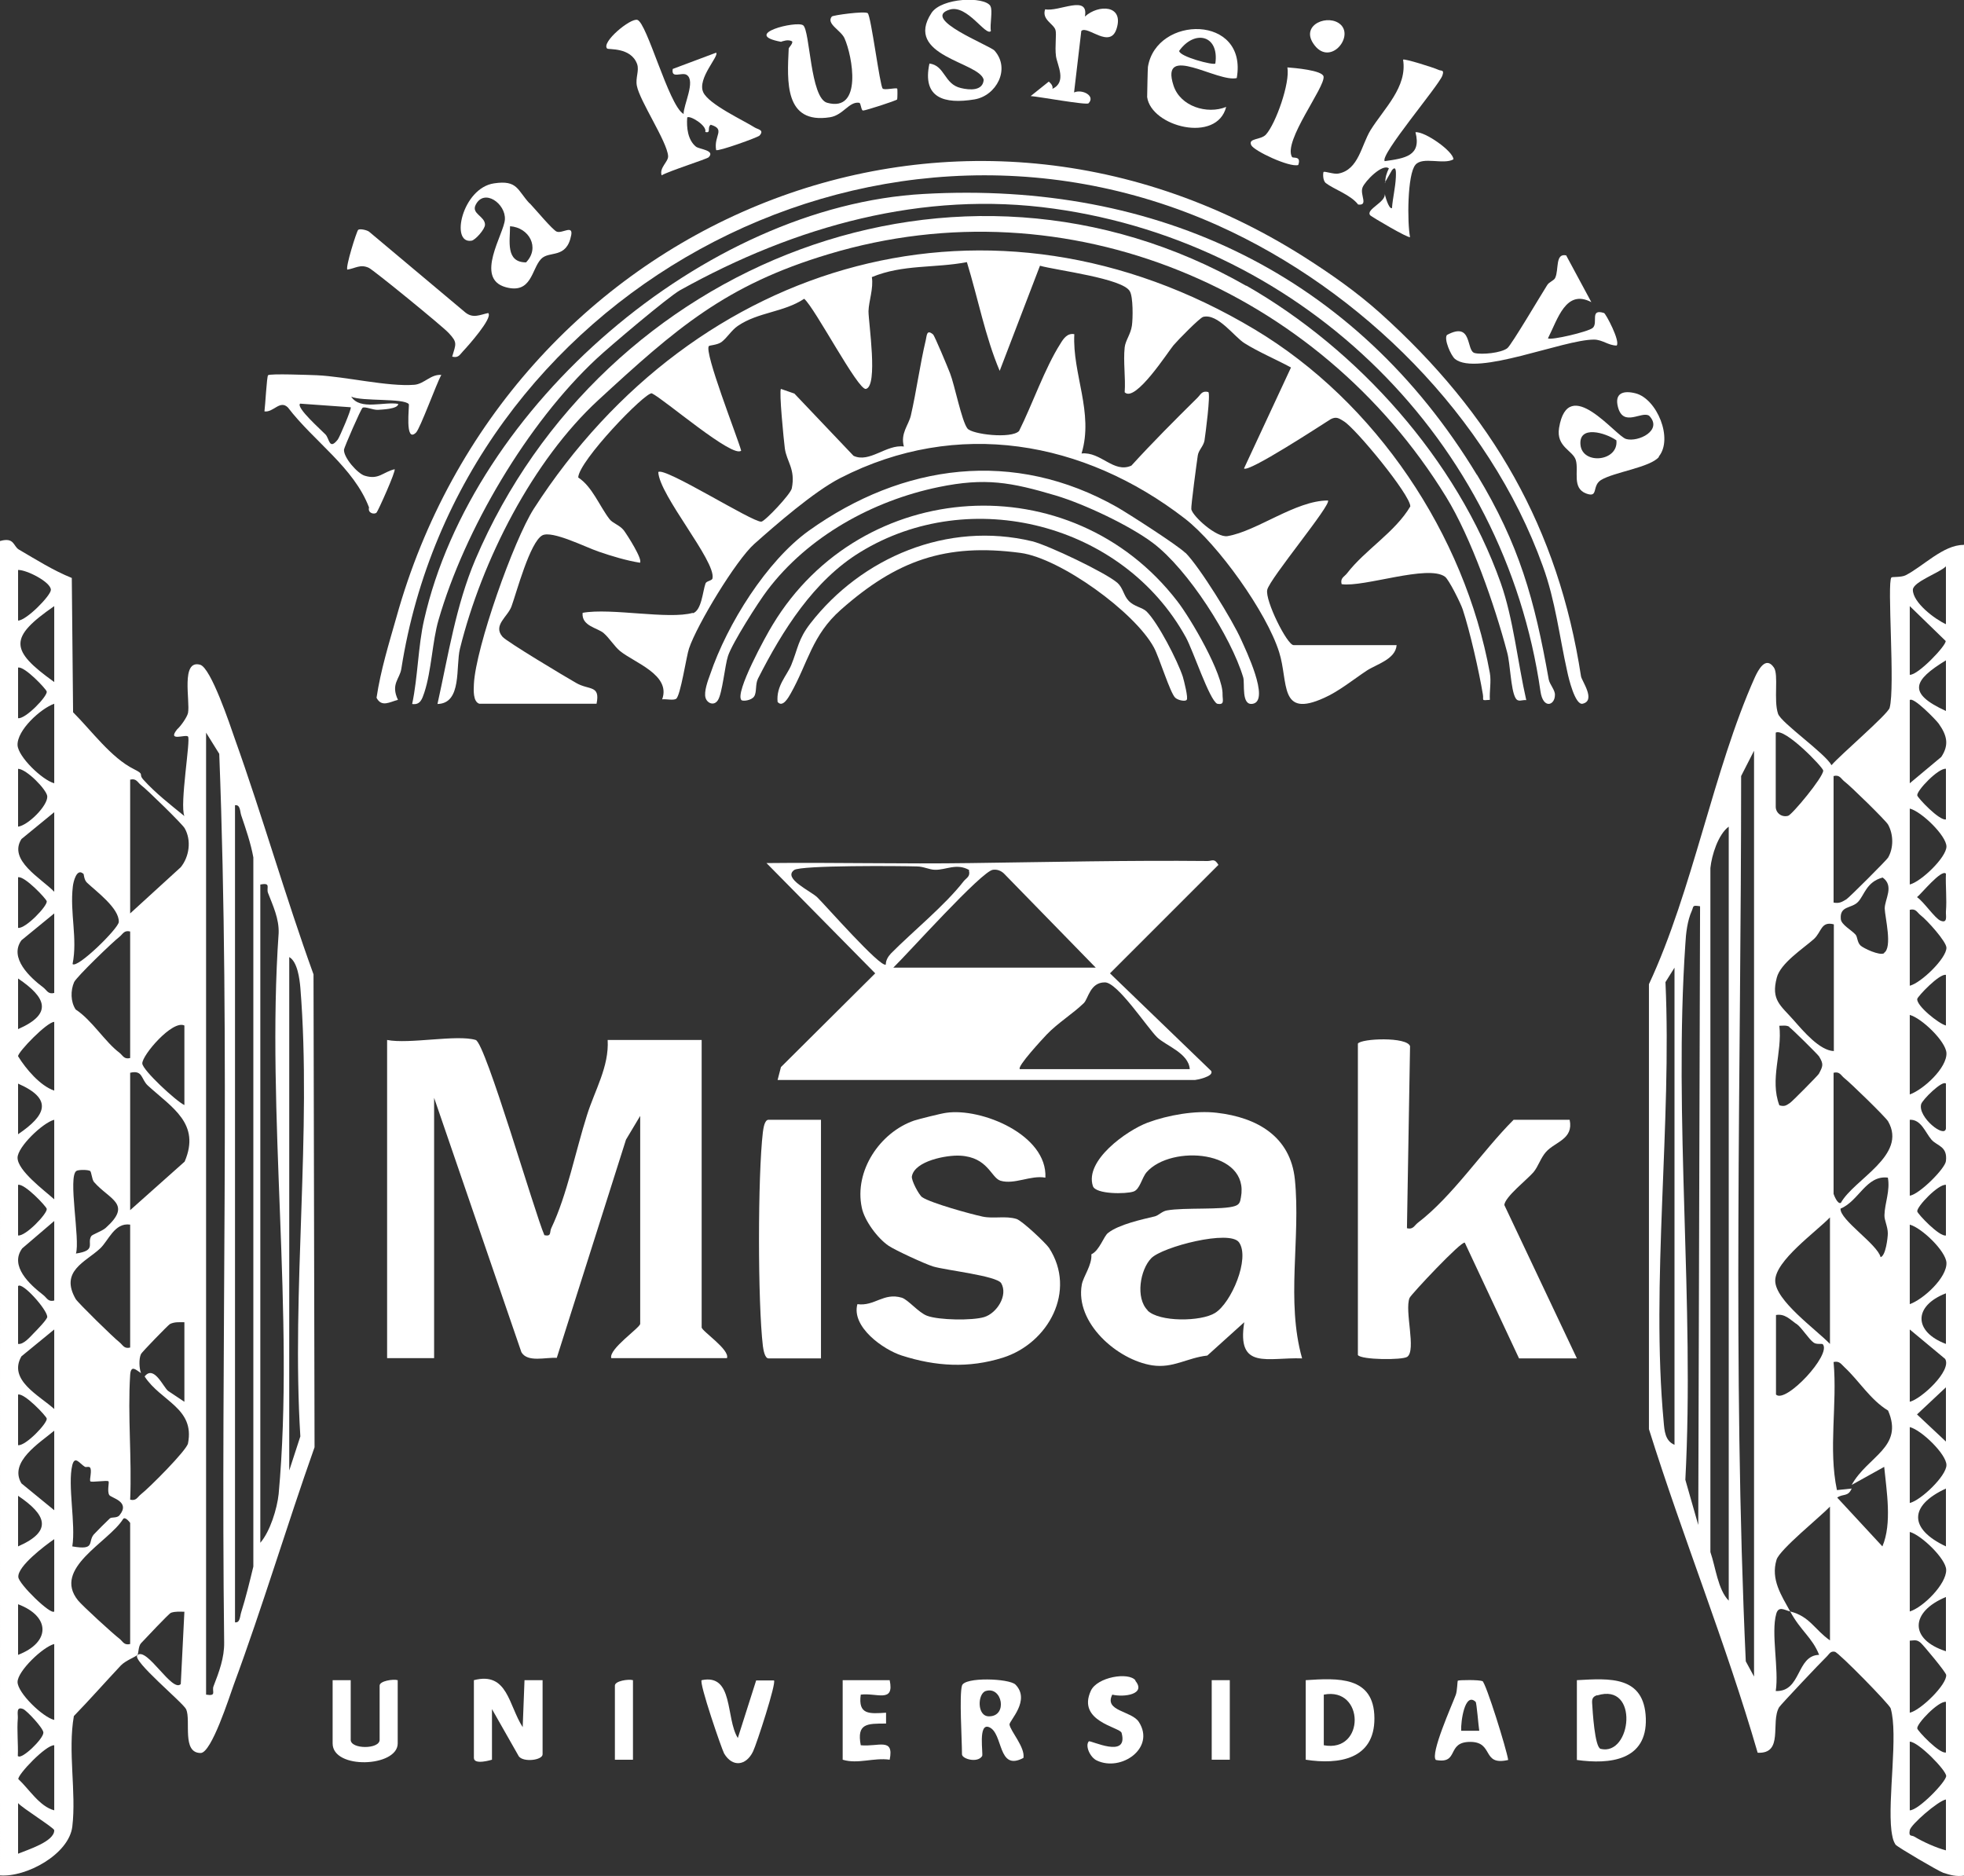 <?xml version="1.0" encoding="UTF-8"?>
<svg id="Layer_2" data-name="Layer 2" xmlns="http://www.w3.org/2000/svg" viewBox="0 0 76.05 72.64">
  <rect x="0" y="0" width="76.05" height="72.64" fill="#333333" stroke="none"/>
  <defs>
    <style>
      .cls-1 {
        fill: #fff;
      }
    </style>
  </defs>
  <g id="Layer_2-2" data-name="Layer 2">
    <g>
      <path class="cls-1" d="M76.05,21.09v51.54c-.3.04-.52-.02-.8-.11-.2-.07-1.78-1-1.85-1.09-.11-.17-.13-.35-.16-.54-.15-1.25.27-3.72-.03-4.74-.04-.15-2.01-2.16-2.16-2.19-.18-.04-.23.11-.33.2-.21.2-1.76,1.84-1.83,1.95-.34.59.19,1.81-.83,1.76-1.23-4.24-2.89-8.32-4.21-12.53v-17.23c1.7-3.64,2.49-8.28,4.1-11.88.13-.28.42-.85.74-.38.19.28-.02,1.26.16,1.79.12.35,1.81,1.52,2.07,1.99.32-.38,2.18-1.97,2.25-2.22.22-.8-.11-4.87.07-5.05.03-.03.37,0,.54-.08.68-.34,1.46-1.18,2.25-1.18ZM75.35,24.17v-2.24c-.24.25-1.28.6-1.28.91,0,.49.84,1.13,1.28,1.33ZM73.95,26.13c.32.02,1.42-1.14,1.39-1.31l-1.39-1.35v2.66ZM75.35,27.53v-1.96c-1.26.77-1.51,1.27,0,1.96ZM73.95,27.11v3.22l1.22-1.02c.32-.48.21-.85-.1-1.29-.1-.14-.99-1.06-1.12-.91ZM68.76,28.37v2.87c0,.23.22.42.48.35.15-.04,1.35-1.48,1.36-1.75,0-.12-1.49-1.67-1.84-1.47ZM67.92,64.92V29.07l-.5.98c0,11.4-.34,22.92.18,34.28l.32.59ZM75.35,29.77c-.29-.04-1.14.85-1.11,1.03.02.1.86.99,1.11.93v-1.96ZM71,34.95c.22.04.32-.02.5-.13.12-.08,1.55-1.51,1.61-1.61.22-.38.21-.9,0-1.28-.09-.16-1.47-1.51-1.69-1.67-.14-.11-.18-.27-.42-.21v4.9ZM73.95,34.25c.44-.11,1.42-1.05,1.42-1.47s-.97-1.36-1.42-1.47v2.94ZM66.94,61.98v-29.97c-.41.3-.66,1.11-.71,1.6v26.49c.2.57.29,1.46.71,1.88ZM75.35,33.83c-.17-.19-.96.79-1.12.91.26.17.69.82.91.91.29.12.2-.19.21-.35.04-.49-.02-.99,0-1.47ZM72.95,36.9c.34-.21.04-1.38.03-1.72,0-.36.38-.87-.08-1.2-.63.17-.7.67-.95.94s-.72.14-.67.67c.02.22.41.42.57.6.08.09.06.29.19.42.1.1.74.41.92.3ZM65.82,35.09c-.3-.04-.23-.01-.31.18-.17.37-.23.88-.25,1.29-.46,6.73.36,13.96,0,20.74l.5,1.75.07-23.95ZM73.95,35.23v2.94c.44-.11,1.42-1.06,1.42-1.47,0-.24-.76-1.08-1-1.26-.14-.11-.18-.27-.42-.21ZM71,35.79c-.49-.12-.46.29-.76.57-.43.38-1.3.94-1.44,1.5-.23.87.15,1.07.66,1.65.37.42,1,1.17,1.55,1.19v-4.9ZM64.84,55.96v-18.49l-.35.56c.25,5.44-.57,11.65-.07,17.02.03.34.05.75.43.9ZM75.35,37.75c-.25-.06-1.09.83-1.11.93-.04.26.83.96,1.11,1.03v-1.96ZM73.95,42.38c.53-.19,1.45-1.03,1.42-1.61-.03-.45-.95-1.34-1.42-1.47v3.08ZM69.29,39.76c-.13-.07-.25-.04-.39-.04.12,1.04-.38,2.07,0,3.08.21.06.27,0,.41-.09.07-.04,1.08-1.06,1.12-1.13.16-.3.19-.37.01-.67-.04-.07-1.09-1.11-1.16-1.14ZM71,41.54v4.69s.14.41.28.35c.51-.92,2.59-1.84,1.83-3.16-.1-.17-1.47-1.5-1.69-1.67-.14-.11-.18-.27-.42-.21ZM75.35,41.96c-.13-.15-.92.63-.96.8-.13.5.91,1.33.96.94v-1.74ZM73.95,43.36v2.94c.37-.05,1.37-1.05,1.4-1.34.07-.58-.34-.58-.56-.83-.24-.28-.4-.79-.84-.77ZM73.1,45.6c-.84-.1-1.12.91-1.83,1.2-.04.43,1.43,1.38,1.55,1.88.2-.05.28-.76.28-.92,0-.27-.14-.51-.13-.71.01-.46.23-.95.13-1.46ZM75.35,45.88c-.29-.04-1.14.85-1.11,1.03.02.1.86.99,1.11.93v-1.96ZM70.86,52.04v-4.9c-.55.57-2.12,1.68-2.12,2.45s1.57,1.88,2.12,2.45ZM73.95,50.5c.53-.19,1.45-1.03,1.42-1.61-.03-.45-.95-1.34-1.42-1.47v3.08ZM75.35,50.08c-1.27.49-1.25,1.49,0,1.96v-1.96ZM69.55,51.26c-.24-.17-.44-.4-.78-.34v3.08c.37.37,2.17-1.56,1.81-1.95-.03-.03-.24.02-.35-.06-.19-.13-.46-.58-.67-.73ZM73.95,51.48v2.8c.45-.11,1.64-1.21,1.37-1.66l-1.37-1.14ZM71.7,57.5c.62-1.12,2.03-1.45,1.41-2.88-.68-.41-1.13-1.16-1.68-1.67-.14-.13-.2-.26-.43-.21.15,1.64-.21,3.35.13,4.96l.57-.06c-.14.33-.33.19-.56.35l1.75,1.89c.38-.89.16-2.15.07-3.08l-1.26.7ZM75.35,55.82v-2.1l-1.12,1.05,1.12,1.05ZM73.95,58.2c.44-.11,1.42-1.05,1.42-1.47s-.97-1.36-1.42-1.47v2.94ZM75.35,57.64c-1.43.66-1.44,1.56,0,2.24v-2.24ZM69.32,62.4c-.21-.05-.45-.23-.54.09-.21.74.11,2.17-.02,2.99,1,.04.79-1.38,1.68-1.4-.27-.68-.71-.92-1.12-1.68.76.19.94.7,1.54,1.12v-5.18c-.37.39-1.96,1.67-2.07,2.06-.23.76.19,1.38.53,2ZM73.95,62.4c.52-.16,1.42-1.06,1.41-1.61,0-.42-.96-1.35-1.41-1.47v3.08ZM75.35,61.84c-1.38.57-1.43,1.64,0,2.1v-2.1ZM73.95,63.52v2.8c.42-.09,1.44-1.09,1.41-1.46,0-.1-.87-1.14-.98-1.24-.16-.14-.23-.1-.43-.09ZM75.35,65.9c-.29-.04-1.14.85-1.11,1.03.02.1.86.99,1.11.93v-1.96ZM73.95,70.1c.34,0,1.41-1.11,1.41-1.33s-1.07-1.32-1.41-1.33v2.66ZM75.35,69.68c-.3.05-1.37.98-1.4,1.19-.05.27.07.18.18.25.33.2.84.43,1.22.53v-1.96Z"/>
      <path class="cls-1" d="M5.32,64.08c-.05.07-.46.22-.64.41-.61.65-1.2,1.32-1.82,1.96-.24,1.37.1,2.94-.06,4.28-.13,1.07-1.78,1.97-2.8,1.89V20.95c.56-.16.51.2.73.33.67.39,1.33.81,2.05,1.1l.05,5.2c.72.72,1.47,1.76,2.35,2.2.46.23.15.17.38.42.46.51,1.05.97,1.58,1.4-.19-.44.25-2.97.14-3.08-.09-.1-.82.22-.42-.28.13-.11.38-.46.42-.63.09-.46-.29-2.08.47-1.87.42.12,1.16,2.34,1.34,2.86,1.08,3.02,1.96,6.12,3.05,9.13l.04,18.31c-1.08,3.05-2.01,6.17-3.13,9.2-.17.47-.86,2.64-1.28,2.64-.74,0-.37-1.25-.56-1.69-.11-.25-2.12-1.9-1.89-2.1.37-.33,1.35,1.47,1.68,1.12l.14-2.8c-.18,0-.34-.02-.52.04-.08.03-.99,1-1.16,1.18-.11.12-.09.4-.14.46ZM.7,24.03c.32,0,1.27-.97,1.27-1.19,0-.3-.94-.78-1.27-.77v1.96ZM2.1,26.41v-2.94c-1.76,1.22-1.73,1.7,0,2.94ZM.7,27.81c.29.04,1.14-.85,1.11-1.03-.02-.1-.86-.99-1.11-.93v1.96ZM2.1,27.25c-.53.19-1.45,1.03-1.42,1.61.03.45.95,1.34,1.42,1.47v-3.08ZM7.98,28.37v37.25c.43.07.21-.13.29-.33.21-.54.42-1.1.41-1.69-.14-11.46.25-22.99-.19-34.41l-.51-.82ZM.7,32.01c.39-.05,1.16-.82,1.13-1.18-.03-.26-.8-1.05-1.13-1.06v2.24ZM5.04,30.19v5.18l1.96-1.79c.33-.41.42-1.04.15-1.51-.09-.16-1.47-1.51-1.69-1.67-.14-.11-.18-.27-.42-.21ZM9.1,31.17v31.65c.2.03.19-.24.24-.39.18-.57.33-1.19.47-1.77v-27.46c-.1-.55-.29-1.1-.47-1.63-.05-.15-.03-.42-.24-.39ZM2.1,31.45l-1.27,1.04c-.52.82.75,1.51,1.27,2.04v-3.08ZM3.22,33.83c-.25-.22-.38.31-.4.5-.12,1.02.19,2.01-.01,3,.18.19,1.78-1.38,1.79-1.63.02-.53-.87-1.18-1.23-1.52-.12-.11-.12-.33-.14-.35ZM.7,35.93c.29.04,1.14-.85,1.11-1.03-.02-.1-.86-.99-1.11-.93v1.96ZM10.08,34.25v25.49c.38-.44.65-1.32.71-1.89.63-6.89-.49-14.73,0-21.72.02-.55-.22-1.06-.41-1.55-.08-.2.13-.41-.29-.33ZM2.1,35.37l-1.27,1.04c-.49.68.33,1.44.85,1.83.14.11.18.27.42.21v-3.08ZM5.04,36.07c-.24-.06-.28.1-.42.21-.26.2-1.65,1.54-1.75,1.75-.14.32-.14.76.06,1.06.63.41,1.14,1.26,1.69,1.67.14.11.18.27.42.21v-4.9ZM11.2,37.05v19.89l.43-1.32c-.35-5.64.45-11.8,0-17.38-.03-.33-.11-1-.43-1.18ZM.7,39.85c1.37-.6,1.08-1.23,0-1.96v1.96ZM2.1,39.57c-.28,0-1.41,1.17-1.4,1.33.3.49.86,1.15,1.4,1.33v-2.66ZM7.14,39.71c-.46-.23-1.64,1.15-1.63,1.47.01.26,1.32,1.47,1.63,1.61v-3.08ZM5.04,41.54v5.32l2.11-1.88c.63-1.47-.49-2.09-1.42-2.94-.27-.24-.19-.62-.69-.5ZM.7,43.92c1.08-.73,1.37-1.36,0-1.96v1.96ZM2.1,43.36c-.44.11-1.42,1.05-1.42,1.47,0,.5,1.03,1.26,1.42,1.61v-3.08ZM3.48,45.34c-.08-.05-.44-.05-.52,0-.34.21.15,2.67-.02,3.2.81-.12.42-.38.59-.67.04-.07.41-.19.56-.32,1.05-.94.15-1.09-.45-1.78-.09-.11-.09-.39-.16-.44ZM.7,47.84c.29.04,1.14-.85,1.11-1.03-.02-.1-.86-.99-1.11-.93v1.96ZM2.1,47.28l-1.24,1.06c-.5.68.29,1.4.82,1.81.14.11.18.27.42.21v-3.08ZM5.04,47.42c-.61-.09-.84.63-1.17.93-.56.52-1.56.87-.94,1.95.1.16,1.47,1.5,1.69,1.67.14.11.18.27.42.21v-4.76ZM.7,49.8v2.24c.22.03.47-.28.62-.43.09-.09.52-.53.51-.62-.01-.29-.98-1.37-1.13-1.19ZM5.6,53.3c.36-.46.72.41.91.56l.63.42v-3.08c-.19,0-.38-.02-.56.07-.07.04-1.08,1.08-1.12,1.16-.09.19-.07.56,0,.74-.18-.11-.39-.35-.42.07-.1,1.58.07,3.25,0,4.83.24.06.28-.1.42-.21.31-.24,1.77-1.7,1.82-1.97.27-1.37-1.06-1.63-1.68-2.59ZM2.1,51.48l-1.27,1.04c-.53.92.7,1.52,1.27,2.04v-3.08ZM.7,55.96c.29.04,1.14-.85,1.11-1.03-.02-.1-.86-.99-1.11-.93v1.96ZM2.1,58.48v-3.08c-.56.47-1.77,1.21-1.27,2.04l1.27,1.04ZM2.8,56.73c-.19.77.14,2.29,0,3.15.91.16.59-.17.83-.46.09-.1.5-.51.62-.62.07-.07.28,0,.38-.13.43-.53-.32-.66-.4-.78-.09-.16.01-.49-.03-.53-.05-.05-.66.05-.7,0-.05-.05.08-.44-.02-.54-.04-.04-.14,0-.19-.02-.21-.13-.39-.45-.49-.07ZM.7,59.88c1.37-.6,1.08-1.23,0-1.96v1.96ZM5.04,63.66v-4.69s-.2-.28-.28-.14c-.56.89-2.74,1.9-1.74,3.14.16.2,1.36,1.3,1.6,1.48.14.11.18.27.42.21ZM2.1,62.4v-2.8c-.35.24-1.43,1.05-1.39,1.47.02.27,1.26,1.48,1.39,1.33ZM.7,64.08c1.27-.49,1.25-1.49,0-1.96v1.96ZM2.1,63.66c-.44.11-1.42,1.05-1.42,1.47s.97,1.36,1.42,1.47v-2.94ZM.7,68c.13.15.98-.66.98-.91,0-.17-.64-.85-.78-.91-.29-.12-.2.19-.21.35-.04.49.02.99,0,1.47ZM2.1,67.58c-.32-.02-1.42,1.14-1.39,1.31.42.39.82,1.06,1.39,1.21v-2.52ZM.7,69.82v1.96c.36-.15,1.41-.47,1.4-.91,0-.09-1.24-.86-1.4-1.05Z"/>
      <path class="cls-1" d="M18.42,40.27c.38.12,2.29,6.72,2.66,7.56.29.06.19-.12.27-.28.61-1.28.94-2.99,1.38-4.37.3-.96.86-1.88.8-2.91h3.64v11.13c0,.14,1.1.86.98,1.19h-4.48c-.11-.35,1.12-1.18,1.12-1.33v-8.05l-.55.92-2.68,8.45c-.43-.03-1.13.19-1.37-.22l-3.38-9.85v10.08h-1.82v-12.32c.86.17,2.7-.22,3.43,0Z"/>
      <path class="cls-1" d="M18.56,27.25c-.25-.08-.22-.54-.21-.76.07-1.42,1.54-5.57,2.32-6.79,6.24-9.69,17.76-13.03,27.92-6.94,4.69,2.81,8.12,7.93,9.1,13.3.06.33-.02.7,0,1.04-.36.03-.23.02-.27-.21-.15-.9-.5-2.44-.78-3.29-.07-.22-.54-1.17-.69-1.27-.66-.48-3.14.42-4,.29-.06-.24.1-.28.21-.42.7-.91,1.86-1.59,2.45-2.59.01-.44-2.13-3.04-2.58-3.3-.18-.11-.28-.19-.5-.08-.38.24-3.19,2.08-3.36,1.91l1.82-3.91c-.57-.31-1.26-.6-1.8-.94-.4-.25-1.03-1.16-1.6-1.02-.14.04-.99.91-1.15,1.1-.19.22-1.48,2.24-1.89,1.82.04-.57-.06-1.18,0-1.74.03-.27.23-.5.28-.84.04-.28.05-1.11-.08-1.33-.27-.5-2.84-.81-3.48-.99l-1.56,4.07c-.56-1.32-.84-2.81-1.27-4.21-1.24.24-2.48.08-3.68.58.07.44-.12.93-.13,1.32,0,.45.38,2.9-.1,3.01-.3.07-1.97-3.13-2.39-3.49-.8.53-1.78.51-2.57,1.05-.25.17-.41.46-.64.63-.16.11-.45.12-.48.15-.2.22,1.1,3.51,1.25,4.05-.32.31-2.97-1.98-3.46-2.22-.27-.04-2.83,2.62-2.85,3.26.54.35.82,1.1,1.21,1.61.12.16.39.23.55.43.13.17.75,1.14.63,1.26-.51-.08-1.11-.26-1.6-.43-.48-.16-1.8-.83-2.18-.63-.48.26-1,2.22-1.19,2.74-.14.41-.74.74-.35,1.19.18.2,2.42,1.54,2.84,1.78.51.3.95.07.8.81h-4.55Z"/>
      <path class="cls-1" d="M30.11,41.82l.13-.5,3.65-3.63-4.21-4.27c2.64-.03,5.28.04,7.92,0,3.03-.04,6.1-.11,9.16-.08.18,0,.26-.12.42.15l-4.2,4.2,3.92,3.78c.12.22-.59.35-.63.35h-16.18ZM37.53,33.69c-.49-.28-.9,0-1.32-.01-.22,0-.45-.13-.71-.13-.63-.02-4.5-.05-4.75.14-.45.33.66.82.9,1.06.28.27,2.45,2.74,2.65,2.6,0-.17.09-.31.2-.43.84-.85,2.08-1.85,2.81-2.79.11-.14.27-.18.21-.42ZM42.43,37.47l-3.56-3.65c-.12-.11-.26-.16-.42-.14-.43.04-3.32,3.27-3.86,3.79h7.84ZM39.49,41.4h6.58c-.04-.62-.93-.91-1.26-1.23-.39-.38-1.54-2.14-2.03-2.13-.57,0-.64.63-.81.8-.42.41-1.01.77-1.44,1.22-.14.15-1.16,1.24-1.04,1.34Z"/>
      <path class="cls-1" d="M26.82,23.75c.35-.1.39-.86.5-1.16.04-.1.26-.1.27-.2.13-.67-2.06-3.21-2.1-4.11.23-.22,3.65,1.95,3.99,1.92.14-.01,1.14-1.07,1.18-1.29.15-.75-.2-1.03-.27-1.55-.04-.31-.23-2.22-.15-2.3l.52.18,2.29,2.41c.62.29,1.27-.45,1.95-.36-.14-.51.18-.82.27-1.2.22-.96.35-1.96.58-2.93.04-.17.03-.42.28-.21.06.05.58,1.3.66,1.51.17.43.45,1.85.67,2.13.17.23,1.7.41,2,.1.51-1.02,1-2.44,1.6-3.38.12-.2.27-.42.54-.37-.08,1.54.76,3.04.28,4.62.75-.08,1.24.78,1.93.47.82-.9,1.69-1.77,2.56-2.63.13-.13.17-.28.42-.22.09.1-.11,1.61-.15,1.88-.04.22-.23.37-.26.58-.04.27-.27,1.98-.25,2.08.06.28.98,1.11,1.4,1.04,1.14-.19,2.64-1.38,3.89-1.38.16.14-2.26,3.03-2.35,3.46-.09.41.77,2.14,1.02,2.14h3.99c-.04.55-.78.74-1.16.99-.47.31-1.09.81-1.64,1.05-1.77.81-1.38-.61-1.75-1.77-.48-1.53-2.36-4.17-3.65-5.17-3.91-3.02-8.82-3.89-13.34-1.57-1.02.52-2.52,1.83-3.33,2.55-.71.63-2.22,3.13-2.53,4.05-.1.29-.33,1.84-.5,1.95-.11.07-.38,0-.54.02.35-.95-1.08-1.42-1.63-1.87-.21-.17-.42-.51-.63-.69-.23-.21-.87-.27-.82-.79,1.1-.2,3.33.27,4.27,0Z"/>
      <path class="cls-1" d="M58.82,52.6l-2.1-4.48c-.12-.09-2.08,2-2.14,2.14-.2.5.27,2.03-.09,2.28-.19.13-1.78.12-1.91-.07v-12.06c.14-.2,1.9-.27,2.02.1l-.12,7.05c.24.06.28-.1.42-.21,1.35-1.03,2.49-2.77,3.71-3.99h2.17c.16.76-.57.85-.92,1.25-.21.24-.29.55-.48.78-.26.3-1.1.95-1.13,1.27l2.81,5.94h-2.24Z"/>
      <path class="cls-1" d="M50.42,52.6c-1.33-.05-2.54.47-2.24-1.4l-1.43,1.29c-.79.09-1.32.5-2.13.38-1.36-.21-3-1.65-2.73-3.13.06-.32.4-.75.37-1.17.32-.15.48-.71.65-.83.42-.33,1.31-.52,1.81-.64.15-.04.28-.2.47-.23.66-.12,2.17-.01,2.63-.17.18-.06.2-.16.23-.33.35-1.83-2.7-2.06-3.65-.98-.19.22-.26.67-.51.75-.29.1-1.46.11-1.57-.21-.33-.99,1.3-2.15,2.12-2.46.78-.29,1.85-.48,2.68-.38,1.56.18,2.85.92,3.02,2.58.23,2.28-.35,4.7.28,6.93ZM44.43,50.74c.45.46,2.08.44,2.62.1.63-.39,1.36-2.11.93-2.73-.35-.51-2.97.17-3.4.61-.43.44-.62,1.54-.14,2.02Z"/>
      <path class="cls-1" d="M40.47,45.6c-.56-.1-1.19.28-1.73.12-.37-.12-.48-.91-1.56-.97-.52-.03-1.76.2-1.87.8-.03.15.27.72.4.81.35.23,1.87.65,2.34.75.43.09.88-.04,1.31.09.22.07,1.12.92,1.26,1.12,1.08,1.66-.02,3.69-1.78,4.25-1.33.42-2.61.34-3.92-.08-.72-.23-1.96-1.11-1.72-1.99.67.09,1.01-.46,1.72-.25.25.08.65.58.98.7.45.17,1.75.19,2.21.05.49-.15.93-.84.66-1.31-.17-.29-2.14-.5-2.64-.65-.32-.1-1.45-.62-1.72-.8-.43-.29-.94-.98-1.04-1.48-.3-1.42.7-2.91,2.03-3.37.15-.05,1.06-.28,1.24-.3,1.36-.2,3.92.85,3.84,2.51Z"/>
      <path class="cls-1" d="M50.5,9.95c1.05.67,2.01,1.34,2.94,2.17,4.35,3.91,6.9,8.34,7.78,14.07.03.18.59.94.06,1.06-.29.06-.54-.99-.59-1.23-.31-1.38-.46-2.76-.95-4.1-2.08-5.79-7.02-10.69-12.58-13.19-13.56-6.08-29.37,2.8-31.62,17.17-.06.39-.42.59-.13,1.2-.32.08-.63.3-.83-.08.16-1.07.48-2.1.77-3.12C19.58,8.73,36.7,1.2,50.5,9.95Z"/>
      <path class="cls-1" d="M57.19,18.38c1.64,2.71,2.23,4.83,2.78,7.93.04.2.25.41.24.6,0,.41-.46.56-.56-.14-1.39-9.7-9.09-17.33-18.84-18.69-5.06-.71-10.01.67-14.48,3.16-.46.26-2.74,2.19-3.23,2.65-2.68,2.5-5.11,6.62-6.12,10.12-.24.82-.27,1.96-.55,2.81-.08.23-.15.49-.47.44.22-1.04.23-2.24.46-3.25,1.87-8.27,10.84-16.03,19.35-16.5,9.06-.51,16.73,3.14,21.42,10.88Z"/>
      <path class="cls-1" d="M48.26,11.06c4.32,2.47,8.16,6.74,9.85,11.51.49,1.38.66,3.1.99,4.54-.17-.02-.32.1-.42-.09-.18-.32-.2-1.33-.32-1.76-.48-1.82-1.39-4.44-2.37-6.03-4.93-8.02-14.62-12.18-23.9-9.39-4.01,1.2-5.92,2.89-8.92,5.65-2.54,2.34-4.51,6.2-5.36,9.63-.17.69.09,2.12-.87,2.14.42-1.89.71-3.81,1.47-5.6,4.91-11.51,18.69-16.97,29.85-10.59Z"/>
      <path class="cls-1" d="M31.79,43.36v9.24h-2.03c-.15,0-.2-.34-.22-.48-.2-1.69-.2-6.59,0-8.28.02-.14.06-.48.22-.48h2.03Z"/>
      <path class="cls-1" d="M45.9,21.4c.55.55,1.83,2.62,2.16,3.37.17.38,1.12,2.34.46,2.48-.47.1-.31-.79-.38-1.02-.47-1.57-2.14-4.18-3.49-5.2-.9-.68-2.66-1.51-3.76-1.84-1.75-.52-2.74-.7-4.54-.33-2.57.53-5.07,1.92-6.64,4-.35.46-1.35,2.03-1.52,2.54-.12.36-.22,1.45-.39,1.71-.15.24-.42.12-.48-.09-.07-.23.09-.67.18-.91.66-1.95,2.19-4.39,3.82-5.56,3.64-2.6,7.94-3.18,11.94-.91.45.26,2.35,1.48,2.64,1.77Z"/>
      <path class="cls-1" d="M45.58,23.27c.53.68,1.79,2.84,1.76,3.63,0,.21.09.41-.21.35-.3-.15-.93-2.06-1.21-2.57-2.43-4.41-8.34-5.92-12.61-3.3-1.8,1.1-3.01,3.03-3.96,4.9-.11.22-.04.53-.15.69s-.44.19-.49.14c-.27-.28.96-2.52,1.21-2.92,3.45-5.71,11.56-6.23,15.66-.92Z"/>
      <path class="cls-1" d="M45.94,27.11c-.05.05-.3.02-.43-.09-.2-.18-.62-1.57-.83-1.95-.74-1.37-3.62-3.45-5.16-3.66-2.92-.39-4.81.3-6.96,2.2-1.12.99-1.27,2.05-1.94,3.24-.08.14-.31.57-.51.33-.06-.62.36-1.02.53-1.43.26-.64.26-.99.74-1.61,1.98-2.55,5.3-3.97,8.59-3.18.61.15,2.84,1.21,3.3,1.61.22.2.24.49.43.69.21.23.54.26.7.42.45.45,1.19,1.89,1.4,2.52.05.17.22.84.15.9Z"/>
      <path class="cls-1" d="M26.47,4.42c-.01-.35.48-1.29.12-1.52-.19-.12-.61.17-.54-.23l1.68-.63c.13.12-.74,1-.5,1.53.21.47,1.56,1.09,2,1.37.11.07.38.09.18.31-.06.07-1.62.63-1.68.56-.1-.56.38-.8-.21-.98-.15.11.03.34-.21.28.08-.25-.61-.66-.7-.56-.03.39.02.87.34,1.13.13.1.76.14.49.41-.07.07-1.56.54-1.82.7-.1-.3.27-.53.25-.75-.04-.56-1.1-2.13-1.21-2.72-.06-.31.1-.58.01-.84-.24-.66-1.11-.55-1.16-.6-.24-.24.9-1.19,1.17-1.11.37.11,1.21,3.28,1.77,3.63Z"/>
      <path class="cls-1" d="M53.64,7.08c0-.22.05-.37.14-.56-.25-.2-.93.5-1.02.74-.11.28.24.71-.17.66-.29-.38-.94-.59-1.25-.83-.13-.1-.11-.4-.09-.43.04-.04.41.1.58.06.78-.15.88-1.09,1.24-1.68.53-.85,1.43-1.67,1.26-2.73.05-.05,1.19.31,1.36.39.11.06.25-.02.16.23-.14.39-2.44,3.09-2.23,3.31.78-.11,1.43-.2,1.19-1.12.36-.04,1.47.74,1.47,1.05-.38.22-1.19-.12-1.47.21-.32.37-.32,2.26-.21,2.8-.06.06-1.48-.78-1.54-.84-.2-.23.62-.51.56-.84,0,.03.15.61.28.56.03-.4.13-.78.15-1.19,0-.11.04-.51-.15-.28l-.28.49Z"/>
      <path class="cls-1" d="M17.09,14.51c-.19.35-.82,2.08-.98,2.24-.45.44-.25-1.06-.28-1.1-.19-.24-1.82-.1-2.23-.29.35.54,1.27.18,1.82.28,0,.2-.64.22-.79.23-.18.01-.5-.14-.59-.08-.07.05-.71,1.53-.72,1.62-.02.31.53.93.8,1.01.55.17.7-.14,1.16-.25.06.06-.64,1.62-.7,1.68-.08.08-.35.03-.29-.2-.59-1.55-2.14-2.56-3.14-3.87-.31-.31-.56.2-.91.15.03-.2.09-1.35.14-1.4.07-.07,1.61-.01,1.89,0,1.1.05,2.75.45,3.77.37.39-.03.65-.43,1.07-.38ZM13.58,15.77l-1.96-.14c-.17.15.84,1.04.98,1.19.16.16.14.63.48.2.06-.07.55-1.21.5-1.25Z"/>
      <path class="cls-1" d="M30.25,1.62c-1.58-.29.6-.83.85-.64.27.21.27,2.82.93,3,1.38.38.98-1.81.67-2.5-.14-.31-.72-.56-.49-.84.04-.05,1.27-.22,1.39-.13.13.11.47,2.82.58,2.92.07.07.5-.04.56,0,.02.01.01.4,0,.42-.04.05-1.25.44-1.32.43-.08,0-.08-.29-.15-.3-.39-.06-.62.48-1.13.56-1.77.28-1.66-1.39-1.6-2.65,0-.06.15-.17.14-.28-.15-.11-.4,0-.42,0Z"/>
      <path class="cls-1" d="M64.24,17.69c-.33.41-1.75.59-2.25.9-.36.23-.08.7-.57.52-.56-.21-.28-.87-.4-1.29-.11-.38-.77-.51-.65-1.25.35-2.12,2.2.33,2.6.43.47.13,1.43-.34.89-.9-.29-.2-1,.46-1.21-.34-.14-.54.21-.65.68-.53.83.21,1.47,1.76.9,2.45ZM62.59,17.05c-.43-.3-1.47-.6-1.39.18s1.48.64,1.39-.18Z"/>
      <path class="cls-1" d="M60.64,9.88l.98,1.82c-.99-.52-1.3.66-1.68,1.4.1.09,1.55-.25,1.73-.4.23-.19-.13-.76.44-.58.07.02.64,1.1.49,1.26-.32,0-.55-.23-.88-.23-1.19,0-4.54,1.43-5.38.75-.16-.13-.44-.78-.31-.93,1-.54.73.61,1.07.7.28.07,1.03,0,1.27-.19.16-.13,1.31-2.08,1.54-2.44.08-.13.26-.17.31-.28.15-.32-.01-.97.43-.87Z"/>
      <path class="cls-1" d="M20.51,7.87c.21.22.9,1.05,1.05,1.1.21.08.63-.27.56.13-.18.95-.85.59-1.17.93-.37.39-.36,1.37-1.37,1.09-1.22-.34-.06-2.07-.03-2.62.04-.61-.8-1.22-1.13-.57-.18.35.36.44.36.77,0,.18-.38.6-.52.62-.84.14-.36-2.04.87-2.22.92-.14.9.27,1.38.78ZM19.75,8.76c0,.57-.18,1.4.62,1.4.55-.57.12-1.35-.62-1.4Z"/>
      <path class="cls-1" d="M18.91,12.13c.17.19-.79,1.27-.98,1.47-.13.14-.18.27-.42.21.14-.49.22-.54-.14-.92-.24-.26-2.9-2.43-3.09-2.52-.33-.15-.51.02-.83.07-.08-.09.36-1.49.42-1.54s.32,0,.42.07l3.73,3.13c.3.24.56.09.89.02Z"/>
      <path class="cls-1" d="M47.9,3.02c-.73.2-3-1.38-2.46.29.26.81,1.3,1.13,2.04.83-.36,1.42-2.9.77-3.06-.38,0-.06.02-1.09.03-1.17.33-2.01,3.87-2.03,3.44.43ZM47.06,2.46c.16-1.1-.8-1.33-1.4-.49,0,.22,1.33.57,1.4.49Z"/>
      <path class="cls-1" d="M38.35.24c.1.16-.03.72.02.96-.19.23-.91-1.03-1.59-.83-1.16.35,1.55,1.39,1.73,1.59.63.71.07,1.75-.78,1.89-1.16.19-2.03-.05-1.74-1.39.61.08.56.8,1.22.95.33.08.85.12.88-.32-.15-.69-3.12-.91-2.02-2.59.39-.59,2.04-.65,2.28-.27Z"/>
      <path class="cls-1" d="M18.35,65.06c1.31-.34,1.34.97,1.89,1.82l.07-1.82h.7v2.87c0,.23-.74.32-.92.08l-1.04-1.83v1.96s-.7.22-.7-.07v-3.01Z"/>
      <path class="cls-1" d="M50.56,65.06c1.23-.08,2.65-.17,2.66,1.47.01,1.6-1.38,1.81-2.66,1.61v-3.08ZM51.26,65.62v1.96c1.61.3,1.58-2.27,0-1.96Z"/>
      <path class="cls-1" d="M61.06,68.14v-3.08c1.27-.07,2.61-.18,2.67,1.48.05,1.63-1.39,1.79-2.67,1.61ZM61.85,65.64c-.16.05-.21.13-.2.3.02.32.1,1.72.33,1.78,1.2.29,1.5-2.58-.13-2.07Z"/>
      <path class="cls-1" d="M40.89,2.18c-.05-.39.03-.86-.02-1.02-.07-.24-.54-.4-.4-.8.53.11,1.7-.59,1.54.28.53-.48,1.51-.45,1.23.46-.25.83-1.14-.14-1.37.1l-.28,2.38c.31-.14.84.13.56.42-.08.08-1.93-.26-2.24-.28l.7-.56s.19.14.14.28c.57-.26.19-.92.14-1.26Z"/>
      <path class="cls-1" d="M37.25,65.27c.1-.34,1.82-.28,2.07-.04.6.61-.25,1.41-.23,1.55.04.26.61.88.54,1.29-1.01.54-.77-.96-1.33-1.19-.44-.18-.22,1.04-.27,1.12-.18.28-.78.11-.78-.07,0-.56-.11-2.29,0-2.66ZM38.17,65.48c-.32.1-.35.99.13.98.73,0,.51-1.18-.13-.98Z"/>
      <path class="cls-1" d="M13.58,65.06v2.31c0,.37,1.12.37,1.12,0v-2.1c0-.18.52-.26.7-.21v2.45c0,.92-2.52,1.02-2.52,0v-2.45h.7Z"/>
      <path class="cls-1" d="M57.4,65.09c.14.08.94,2.65,1,3.06-1.04.24-.54-.7-1.47-.7-.94,0-.41.87-1.33.7-.23-.23.63-2.14.77-2.52.06-.16.06-.53.08-.55.03-.03.85-.04.95.02ZM57.14,65.9c-.42-.4-.58.77-.56,1.12h.7c-.03-.17-.1-1.08-.14-1.12Z"/>
      <path class="cls-1" d="M50.03,6.08c.04.06.37-.06.24.31-.34.1-1.72-.55-1.82-.77-.13-.28.37-.19.57-.41.38-.42.94-2,.83-2.6.27.02,1.35.11,1.4.35.08.4-1.58,2.51-1.22,3.12Z"/>
      <path class="cls-1" d="M28.57,67.3l.71-2.23h.69c.1.09-.67,2.46-.81,2.75-.27.56-.8.62-1.12.08-.09-.16-.98-2.74-.87-2.84,1.25-.26.92,1.47,1.4,2.24Z"/>
      <path class="cls-1" d="M43.96,65.08c.44.53-.44.65-.89.54-.33.65.75.62,1.03,1.06.65,1.01-.69,1.94-1.63,1.49-.26-.12-.46-.57-.31-.74.06-.06,1.55.7,1.27-.33-.06-.22-1.74-.44-1.19-1.63.24-.53,1.46-.74,1.73-.4Z"/>
      <path class="cls-1" d="M32.63,65.06h1.82c.19.9-.5.48-1.12.56-.11.79.34.74.98.7v.42c-.74,0-1.14-.01-.98.84.67.07,1.3-.32,1.12.56-.62-.09-1.23.18-1.82,0v-3.08Z"/>
      <rect class="cls-1" x="46.92" y="65.06" width=".7" height="3.08"/>
      <path class="cls-1" d="M24.51,65.06v3.08h-.7v-2.87c0-.18.52-.26.7-.21Z"/>
      <path class="cls-1" d="M51.92.96c.51.5-.46,1.65-1.07.72-.49-.74.61-1.16,1.07-.72Z"/>
    </g>
  </g>
</svg>